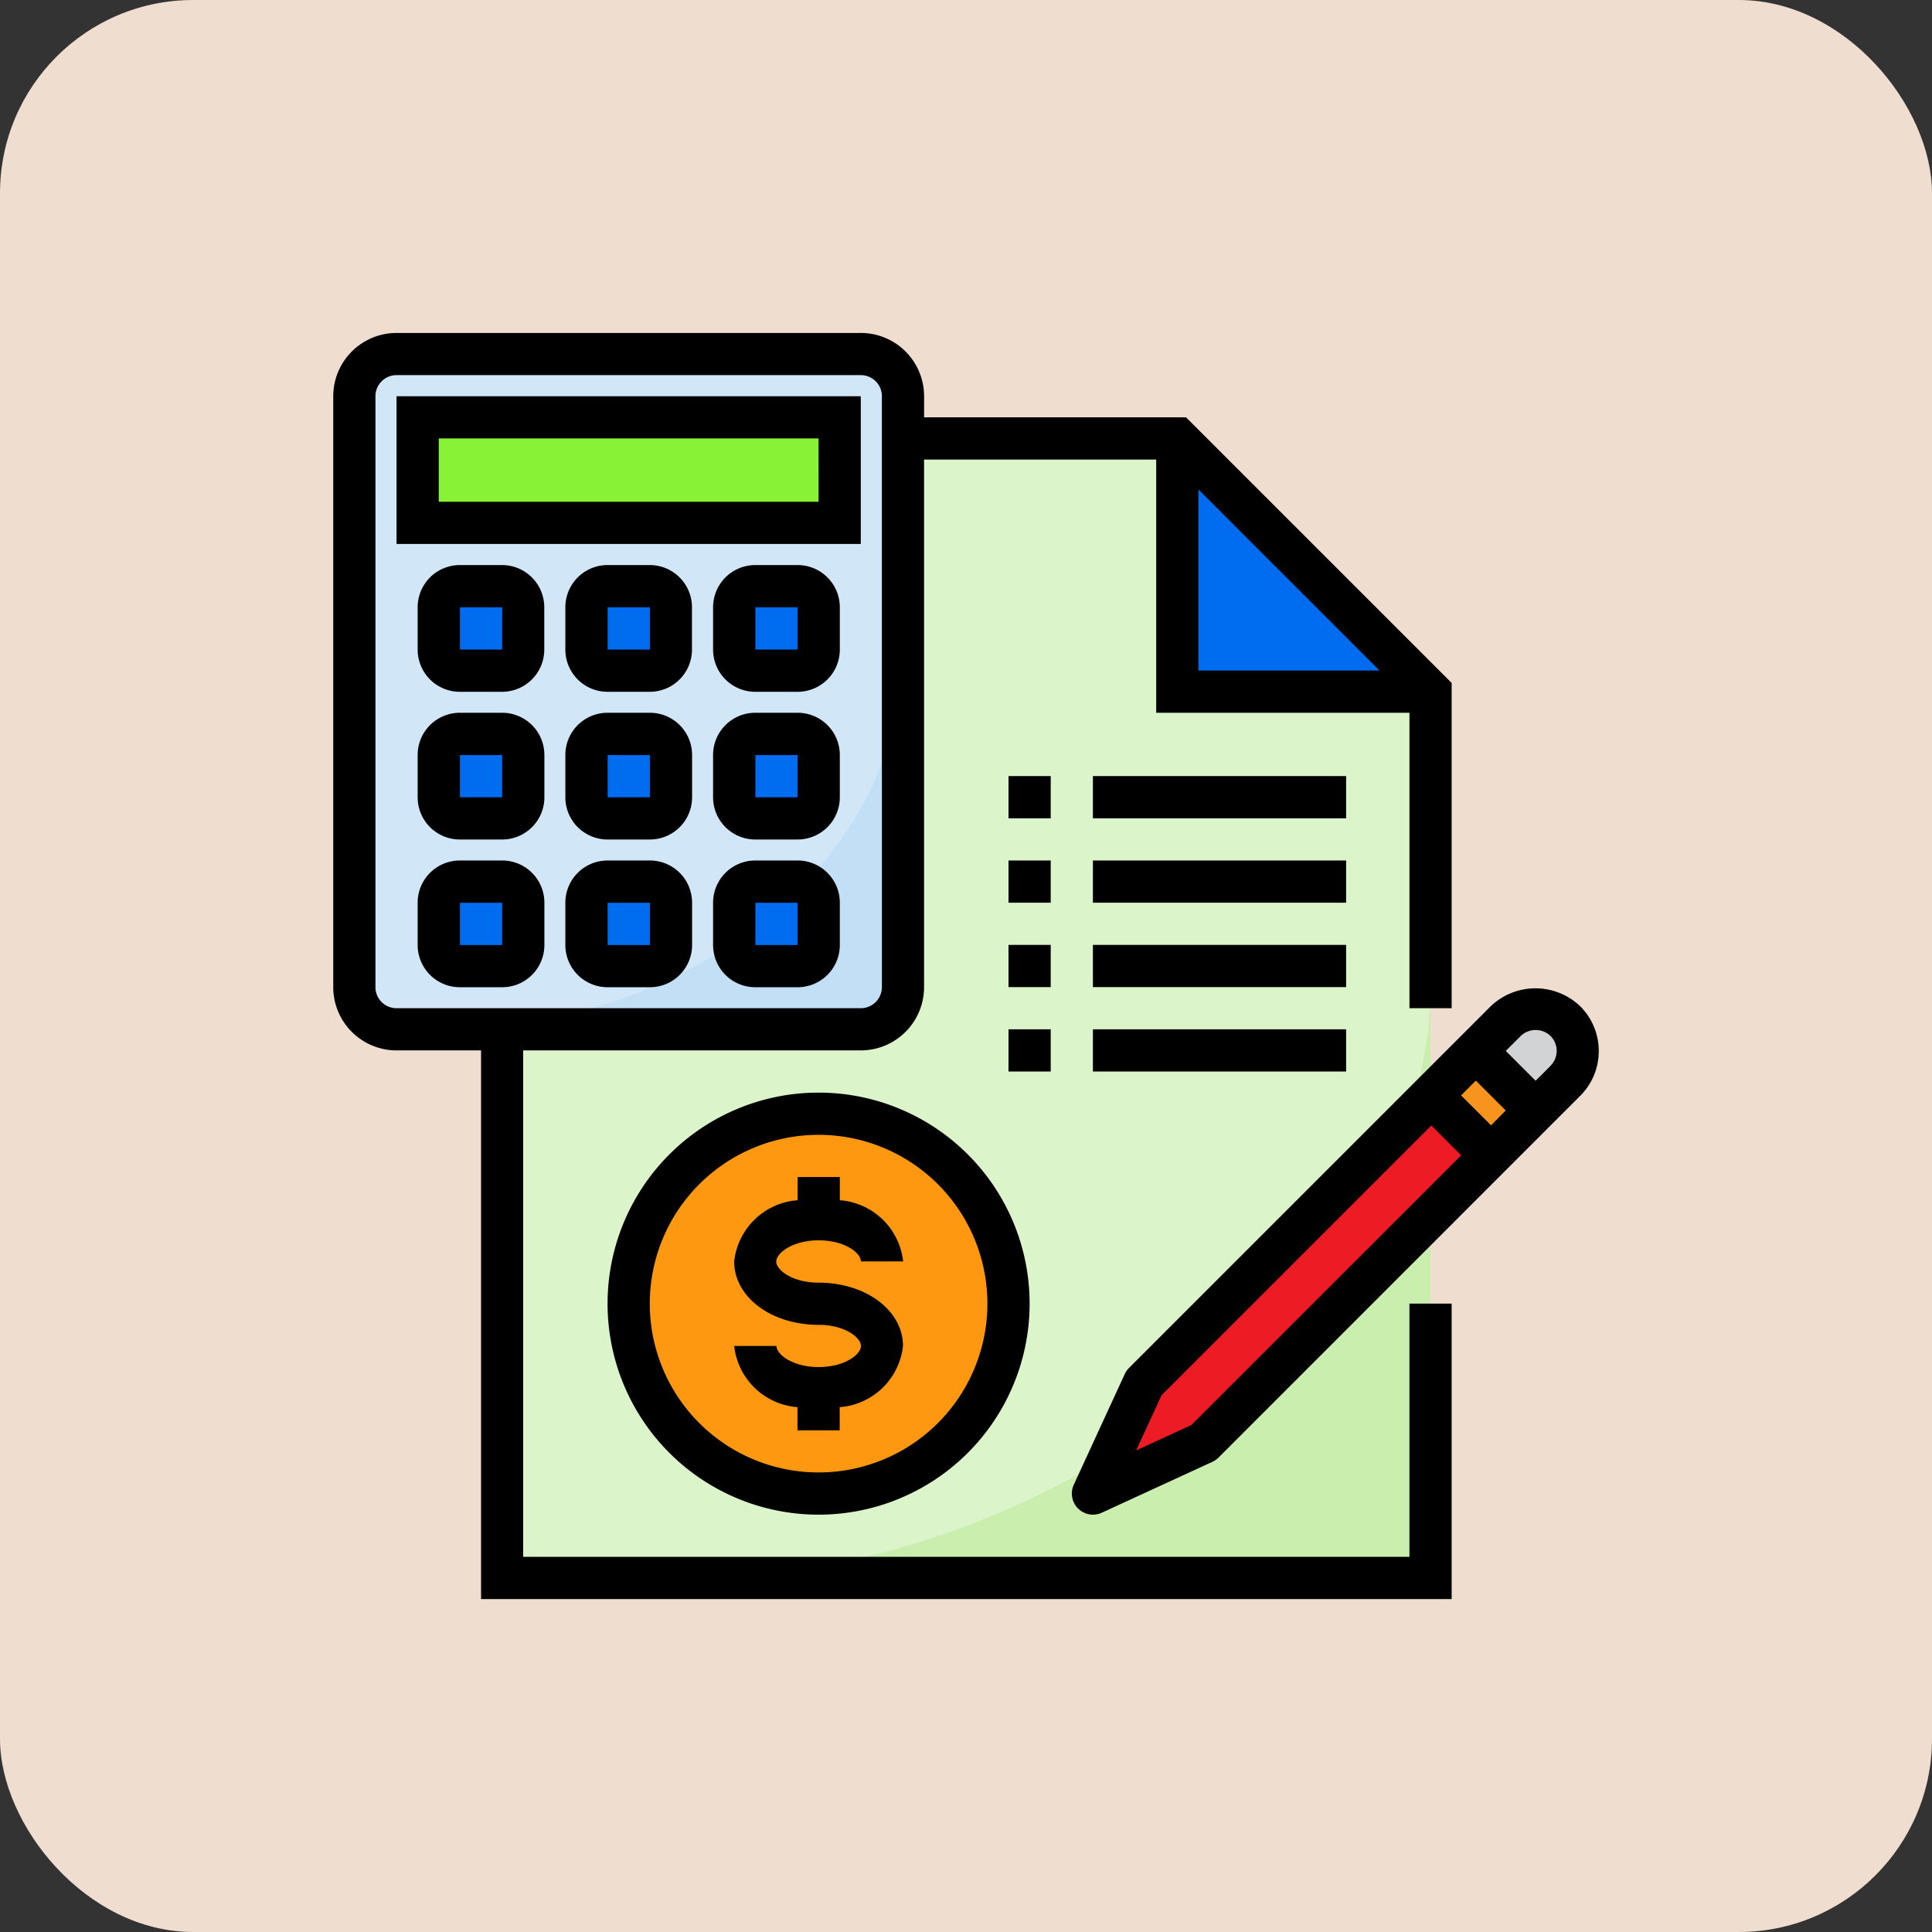 <svg xmlns="http://www.w3.org/2000/svg" width="80" height="80" viewBox="0 0 80 80">
  <rect x="0" y="0" width="80" height="80" fill="#333333" stroke="none"/>
  <g id="Grupo_1102624" data-name="Grupo 1102624" transform="translate(-505.051 -655)">
    <rect id="Rectángulo_401663" data-name="Rectángulo 401663" width="80" height="80" rx="8" transform="translate(505.051 655)" fill="#efddcf"/>
    <g id="Grupo_1102690" data-name="Grupo 1102690" transform="translate(518.85 668.787)">
      <path id="Trazado_879132" data-name="Trazado 879132" d="M91.961,40H64V87.185h38.447v-36.7H91.961Zm0,0" transform="translate(-57.01 -35.632)" fill="#dcf4ca"/>
      <path id="Trazado_879133" data-name="Trazado 879133" d="M136,272.466h30.583V248C166.583,260.557,150.972,272.466,136,272.466Zm0,0" transform="translate(-121.146 -220.913)" fill="#c9eeae"/>
      <path id="Trazado_879134" data-name="Trazado 879134" d="M9.748,8H28.971a1.748,1.748,0,0,1,1.748,1.748V34.214a1.748,1.748,0,0,1-1.748,1.748H9.748A1.748,1.748,0,0,1,8,34.214V9.748A1.748,1.748,0,0,1,9.748,8Zm0,0" transform="translate(-7.127 -7.127)" fill="#d1e7f8"/>
      <path id="Trazado_879135" data-name="Trazado 879135" d="M320,50.486h10.486L320,40Zm0,0" transform="translate(-285.049 -35.632)" fill="#006df0"/>
      <path id="Trazado_879136" data-name="Trazado 879136" d="M32,32H49.476v4.369H32Zm0,0" transform="translate(-28.505 -28.506)" fill="#88f236"/>
      <g id="Grupo_1102689" data-name="Grupo 1102689" transform="translate(4.369 10.485)">
        <path id="Trazado_879137" data-name="Trazado 879137" d="M40.874,96h1.748a.874.874,0,0,1,.874.874v1.748a.874.874,0,0,1-.874.874H40.874A.874.874,0,0,1,40,98.621V96.874A.874.874,0,0,1,40.874,96Zm0,0" transform="translate(-40 -96)" fill="#006df0"/>
        <path id="Trazado_879138" data-name="Trazado 879138" d="M96.874,96h1.748a.874.874,0,0,1,.874.874v1.748a.874.874,0,0,1-.874.874H96.874A.874.874,0,0,1,96,98.621V96.874A.874.874,0,0,1,96.874,96Zm0,0" transform="translate(-89.883 -96)" fill="#006df0"/>
        <path id="Trazado_879139" data-name="Trazado 879139" d="M152.874,96h1.748a.874.874,0,0,1,.874.874v1.748a.874.874,0,0,1-.874.874h-1.748a.874.874,0,0,1-.874-.874V96.874A.874.874,0,0,1,152.874,96Zm0,0" transform="translate(-139.767 -96)" fill="#006df0"/>
        <path id="Trazado_879140" data-name="Trazado 879140" d="M40.874,152h1.748a.874.874,0,0,1,.874.874v1.748a.874.874,0,0,1-.874.874H40.874a.874.874,0,0,1-.874-.874v-1.748A.874.874,0,0,1,40.874,152Zm0,0" transform="translate(-40 -145.883)" fill="#006df0"/>
        <path id="Trazado_879141" data-name="Trazado 879141" d="M96.874,152h1.748a.874.874,0,0,1,.874.874v1.748a.874.874,0,0,1-.874.874H96.874a.874.874,0,0,1-.874-.874v-1.748A.874.874,0,0,1,96.874,152Zm0,0" transform="translate(-89.883 -145.883)" fill="#006df0"/>
        <path id="Trazado_879142" data-name="Trazado 879142" d="M152.874,152h1.748a.874.874,0,0,1,.874.874v1.748a.874.874,0,0,1-.874.874h-1.748a.874.874,0,0,1-.874-.874v-1.748A.874.874,0,0,1,152.874,152Zm0,0" transform="translate(-139.767 -145.883)" fill="#006df0"/>
        <path id="Trazado_879143" data-name="Trazado 879143" d="M40.874,208h1.748a.874.874,0,0,1,.874.874v1.748a.874.874,0,0,1-.874.874H40.874a.874.874,0,0,1-.874-.874v-1.748A.874.874,0,0,1,40.874,208Zm0,0" transform="translate(-40 -195.767)" fill="#006df0"/>
        <path id="Trazado_879144" data-name="Trazado 879144" d="M96.874,208h1.748a.874.874,0,0,1,.874.874v1.748a.874.874,0,0,1-.874.874H96.874a.874.874,0,0,1-.874-.874v-1.748A.874.874,0,0,1,96.874,208Zm0,0" transform="translate(-89.883 -195.767)" fill="#006df0"/>
      </g>
      <path id="Trazado_879145" data-name="Trazado 879145" d="M436.844,259.218a1.748,1.748,0,1,0-2.472-2.472l-1.236,1.235,2.472,2.472Zm0,0" transform="translate(-385.828 -228.249)" fill="#d1d3d4"/>
      <path id="Trazado_879146" data-name="Trazado 879146" d="M290.11,301.033,288,305.615l4.581-2.109,11.9-11.9-2.471-2.471Zm0,0" transform="translate(-256.544 -257.557)" fill="#ed1c24"/>
      <path id="Trazado_879147" data-name="Trazado 879147" d="M416.234,274.088l1.846-1.845,2.472,2.471-1.846,1.846Zm0,0" transform="translate(-370.772 -242.508)" fill="#f7941d"/>
      <path id="Trazado_879148" data-name="Trazado 879148" d="M127.728,303.864A7.864,7.864,0,1,1,119.864,296,7.864,7.864,0,0,1,127.728,303.864Zm0,0" transform="translate(-99.767 -263.671)" fill="#ff9811"/>
      <path id="Trazado_879149" data-name="Trazado 879149" d="M40,135.728H57.476a1.753,1.753,0,0,0,1.748-1.748V120C59.223,128.694,50.625,135.728,40,135.728Zm0,0" transform="translate(-35.631 -106.894)" fill="#c2dff6"/>
      <path id="Trazado_879150" data-name="Trazado 879150" d="M152.874,208h1.748a.874.874,0,0,1,.874.874v1.748a.874.874,0,0,1-.874.874h-1.748a.874.874,0,0,1-.874-.874v-1.748A.874.874,0,0,1,152.874,208Zm0,0" transform="translate(-135.398 -185.282)" fill="#006df0"/>
      <path id="Trazado_879151" data-name="Trazado 879151" d="M112.738,288a8.738,8.738,0,1,0,8.738,8.738A8.738,8.738,0,0,0,112.738,288Zm0,15.728a6.99,6.99,0,1,1,6.99-6.99A6.99,6.99,0,0,1,112.738,303.728Zm0,0" transform="translate(-92.641 -256.544)"/>
      <path id="Trazado_879152" data-name="Trazado 879152" d="M155.5,322.621c1.067,0,1.748.517,1.748.874h1.748a2.852,2.852,0,0,0-2.621-2.534V320h-1.748v.961A2.849,2.849,0,0,0,152,323.5c0,1.471,1.535,2.621,3.5,2.621,1.067,0,1.748.517,1.748.874s-.681.874-1.748.874-1.748-.517-1.748-.874H152a2.852,2.852,0,0,0,2.621,2.534v.961h1.748v-.961a2.849,2.849,0,0,0,2.621-2.534c0-1.471-1.535-2.621-3.5-2.621-1.067,0-1.748-.517-1.748-.874S154.428,322.621,155.5,322.621Zm0,0" transform="translate(-135.398 -285.049)"/>
      <path id="Trazado_879153" data-name="Trazado 879153" d="M44.563,50.679H7.864V29.708H21.844a2.622,2.622,0,0,0,2.621-2.621V5.242h9.612V15.727H44.563V27.96h1.748V14.492l-11-11H24.466V2.62A2.622,2.622,0,0,0,21.844,0H2.621A2.622,2.622,0,0,0,0,2.62V27.087a2.622,2.622,0,0,0,2.621,2.621h3.5V52.427H46.311V40.193H44.563Zm-8.738-44.2,7.5,7.5h-7.5ZM1.747,27.087V2.62a.874.874,0,0,1,.874-.874H21.844a.874.874,0,0,1,.874.874V27.087a.874.874,0,0,1-.874.874H2.621a.874.874,0,0,1-.874-.874Zm0,0"/>
      <path id="Trazado_879154" data-name="Trazado 879154" d="M256,200h1.748v1.748H256Zm0,0" transform="translate(-228.039 -178.156)"/>
      <path id="Trazado_879155" data-name="Trazado 879155" d="M288,200h10.485v1.748H288Zm0,0" transform="translate(-256.544 -178.156)"/>
      <path id="Trazado_879156" data-name="Trazado 879156" d="M256,168h1.748v1.748H256Zm0,0" transform="translate(-228.039 -149.651)"/>
      <path id="Trazado_879157" data-name="Trazado 879157" d="M288,168h10.485v1.748H288Zm0,0" transform="translate(-256.544 -149.651)"/>
      <path id="Trazado_879158" data-name="Trazado 879158" d="M256,232h1.748v1.748H256Zm0,0" transform="translate(-228.039 -206.661)"/>
      <path id="Trazado_879159" data-name="Trazado 879159" d="M288,232h10.485v1.748H288Zm0,0" transform="translate(-256.544 -206.661)"/>
      <path id="Trazado_879160" data-name="Trazado 879160" d="M256,264h1.748v1.748H256Zm0,0" transform="translate(-228.039 -235.166)"/>
      <path id="Trazado_879161" data-name="Trazado 879161" d="M288,264h10.485v1.748H288Zm0,0" transform="translate(-256.544 -235.166)"/>
      <path id="Trazado_879162" data-name="Trazado 879162" d="M43.223,24H24v6.117H43.223Zm-1.748,4.369H25.748V25.748H41.476Zm0,0" transform="translate(-21.379 -21.38)"/>
      <path id="Trazado_879163" data-name="Trazado 879163" d="M35.5,88H33.748A1.748,1.748,0,0,0,32,89.748V91.5a1.748,1.748,0,0,0,1.748,1.748H35.5A1.748,1.748,0,0,0,37.243,91.5V89.748A1.748,1.748,0,0,0,35.5,88Zm-1.748,3.5V89.748H35.5V91.5Zm0,0" transform="translate(-28.505 -78.389)"/>
      <path id="Trazado_879164" data-name="Trazado 879164" d="M91.5,88H89.748A1.748,1.748,0,0,0,88,89.748V91.5a1.748,1.748,0,0,0,1.748,1.748H91.5A1.748,1.748,0,0,0,93.243,91.5V89.748A1.748,1.748,0,0,0,91.5,88Zm-1.748,3.5V89.748H91.5V91.5Zm0,0" transform="translate(-78.389 -78.389)"/>
      <path id="Trazado_879165" data-name="Trazado 879165" d="M147.5,88h-1.748A1.748,1.748,0,0,0,144,89.748V91.5a1.748,1.748,0,0,0,1.748,1.748H147.5a1.748,1.748,0,0,0,1.748-1.748V89.748A1.748,1.748,0,0,0,147.5,88Zm-1.748,3.5V89.748H147.5V91.5Zm0,0" transform="translate(-128.272 -78.389)"/>
      <path id="Trazado_879166" data-name="Trazado 879166" d="M35.5,144H33.748A1.748,1.748,0,0,0,32,145.748V147.5a1.748,1.748,0,0,0,1.748,1.748H35.5a1.748,1.748,0,0,0,1.748-1.748v-1.748A1.748,1.748,0,0,0,35.5,144Zm-1.748,3.5v-1.748H35.5V147.5Zm0,0" transform="translate(-28.505 -128.273)"/>
      <path id="Trazado_879167" data-name="Trazado 879167" d="M91.5,144H89.748A1.748,1.748,0,0,0,88,145.748V147.5a1.748,1.748,0,0,0,1.748,1.748H91.5a1.748,1.748,0,0,0,1.748-1.748v-1.748A1.748,1.748,0,0,0,91.5,144Zm-1.748,3.5v-1.748H91.5V147.5Zm0,0" transform="translate(-78.389 -128.273)"/>
      <path id="Trazado_879168" data-name="Trazado 879168" d="M147.5,144h-1.748A1.748,1.748,0,0,0,144,145.748V147.5a1.748,1.748,0,0,0,1.748,1.748H147.5a1.748,1.748,0,0,0,1.748-1.748v-1.748A1.748,1.748,0,0,0,147.5,144Zm-1.748,3.5v-1.748H147.5V147.5Zm0,0" transform="translate(-128.272 -128.273)"/>
      <path id="Trazado_879169" data-name="Trazado 879169" d="M35.5,200H33.748A1.748,1.748,0,0,0,32,201.748V203.5a1.748,1.748,0,0,0,1.748,1.748H35.5a1.748,1.748,0,0,0,1.748-1.748v-1.748A1.748,1.748,0,0,0,35.5,200Zm-1.748,3.5v-1.748H35.5V203.5Zm0,0" transform="translate(-28.505 -178.156)"/>
      <path id="Trazado_879170" data-name="Trazado 879170" d="M91.5,200H89.748A1.748,1.748,0,0,0,88,201.748V203.5a1.748,1.748,0,0,0,1.748,1.748H91.5a1.748,1.748,0,0,0,1.748-1.748v-1.748A1.748,1.748,0,0,0,91.5,200Zm-1.748,3.5v-1.748H91.5V203.5Zm0,0" transform="translate(-78.389 -178.156)"/>
      <path id="Trazado_879171" data-name="Trazado 879171" d="M147.5,200h-1.748A1.748,1.748,0,0,0,144,201.748V203.5a1.748,1.748,0,0,0,1.748,1.748H147.5a1.748,1.748,0,0,0,1.748-1.748v-1.748A1.748,1.748,0,0,0,147.5,200Zm-1.748,3.5v-1.748H147.5V203.5Zm0,0" transform="translate(-128.272 -178.156)"/>
      <path id="Trazado_879172" data-name="Trazado 879172" d="M301.063,249.209a2.683,2.683,0,0,0-3.706,0l-14.98,14.979a.884.884,0,0,0-.175.253l-2.109,4.581a.874.874,0,0,0,1.159,1.159l4.581-2.109a.874.874,0,0,0,.253-.175l14.978-14.98a2.621,2.621,0,0,0,0-3.707Zm-16.1,17.339-2.289,1.055,1.055-2.289,11.169-11.169,1.236,1.236Zm12.408-12.408L296.13,252.9l.612-.612,1.236,1.236Zm2.464-2.464-.618.618-1.236-1.236.619-.618a.893.893,0,0,1,1.235,0A.874.874,0,0,1,299.83,251.676Zm0,0" transform="translate(-249.429 -221.329)"/>
    </g>
  </g>
</svg>
